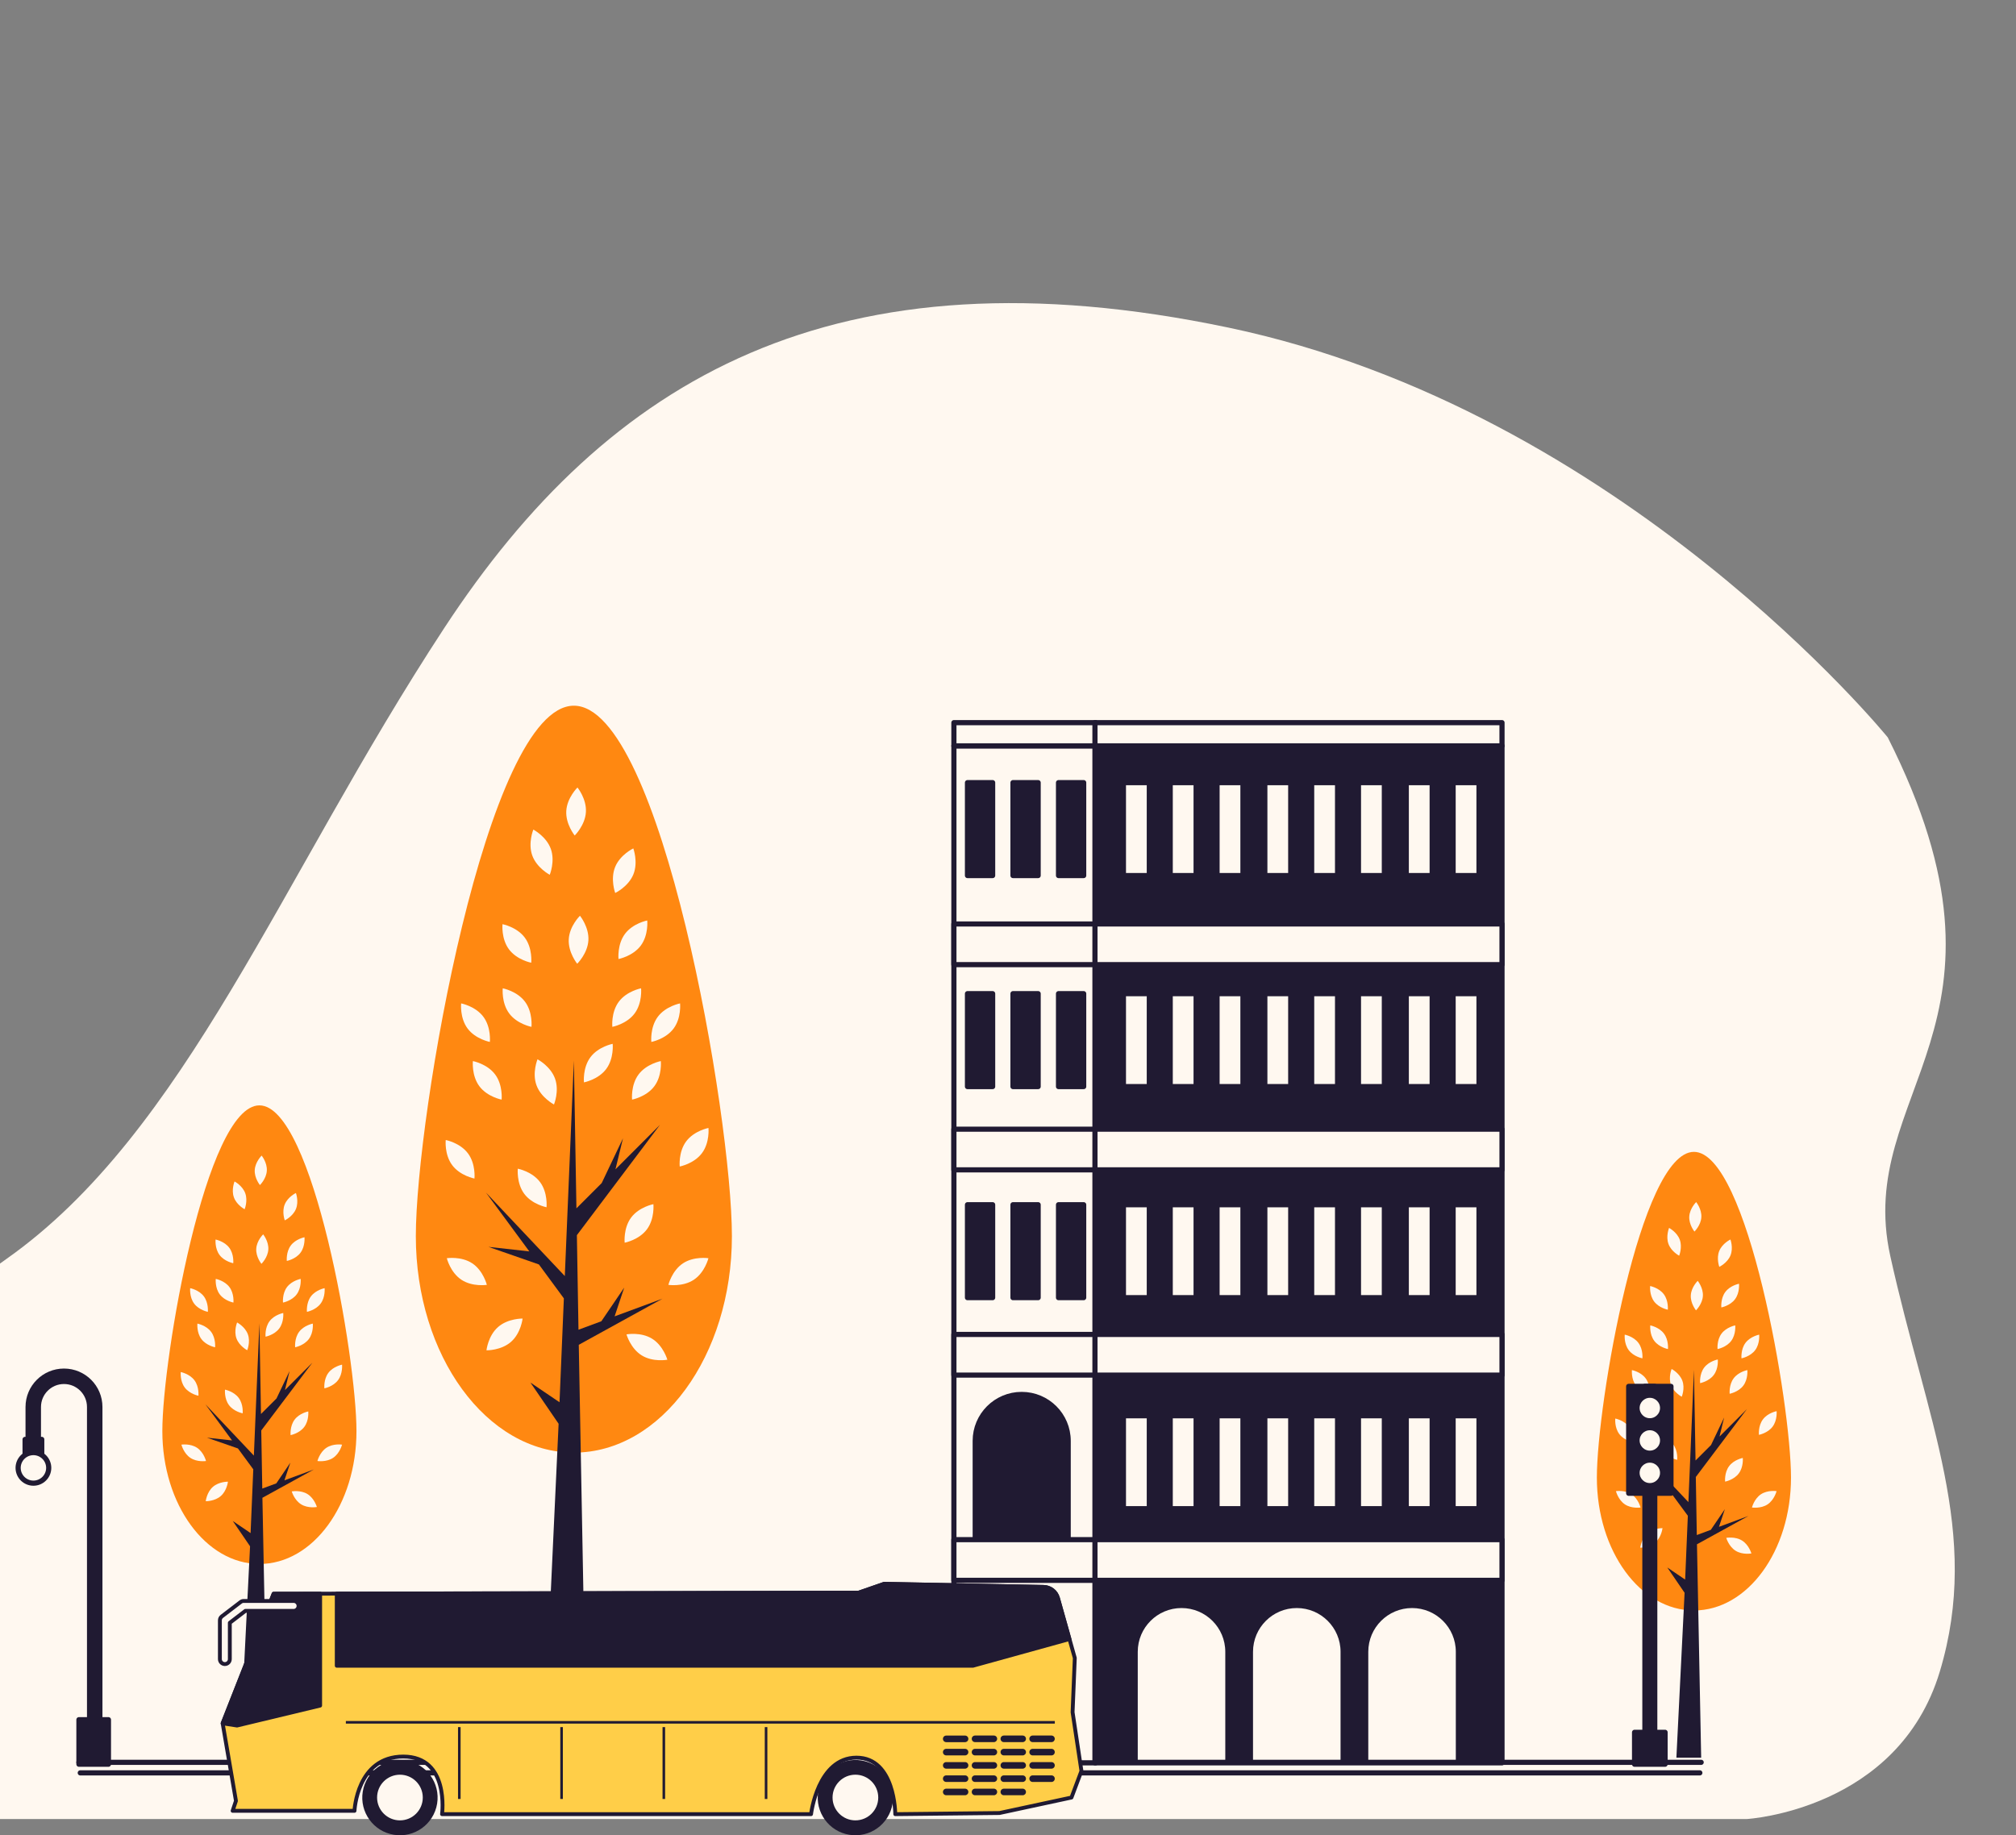 <svg width="391" height="356" viewBox="0 0 391 356" fill="none" xmlns="http://www.w3.org/2000/svg">
<rect x="0" y="0" width="391" height="356" fill="#808080" stroke="none"/>
<g clip-path="url(#clip0_1444_27217)">
<path d="M366.11 143.026C366.11 143.026 314.563 79.558 238.251 63.549C161.938 47.54 117.968 73.267 86.135 121.872C54.296 170.47 36.102 219.645 1.228 244.233C-33.646 268.821 -41.731 307.124 -39.715 323.133C-37.692 339.142 -28.595 351.148 -22.533 352.865H338.819C338.819 352.865 368.133 351.148 376.219 324.273C384.304 297.399 373.693 275.675 366.619 243.656C359.546 211.637 394.413 199.055 366.117 143.026H366.11Z" fill="#FFF8F0"/>
<path d="M156.752 343.913H198.421" stroke="#201A32" stroke-width="0.5" stroke-miterlimit="10"/>
<path d="M15.308 341.87H156.752V343.913H15.566" stroke="#201A32" stroke-linecap="round" stroke-linejoin="round"/>
<path d="M329.94 341.87H198.421V343.913H329.682" stroke="#201A32" stroke-linecap="round" stroke-linejoin="round"/>
<path d="M212.487 144.688H185.007V341.966H212.487V144.688Z" fill="#FFF8F0" stroke="#201A32" stroke-linecap="round" stroke-linejoin="round"/>
<path d="M291.312 144.688H212.365V341.966H291.312V144.688Z" fill="#201A32" stroke="#201A32" stroke-linecap="round" stroke-linejoin="round"/>
<path d="M212.487 179.239H185.007V187.125H212.487V179.239Z" fill="#FFF8F0" stroke="#201A32" stroke-linecap="round" stroke-linejoin="round"/>
<path d="M291.312 179.239H212.365V187.125H291.312V179.239Z" fill="#FFF8F0" stroke="#201A32" stroke-linecap="round" stroke-linejoin="round"/>
<path d="M212.487 140.183H185.007V144.689H212.487V140.183Z" fill="#FFF8F0" stroke="#201A32" stroke-linecap="round" stroke-linejoin="round"/>
<path d="M291.312 140.183H212.365V144.689H291.312V140.183Z" fill="#FFF8F0" stroke="#201A32" stroke-linecap="round" stroke-linejoin="round"/>
<path d="M212.487 219.049H185.007V226.935H212.487V219.049Z" fill="#FFF8F0" stroke="#201A32" stroke-linecap="round" stroke-linejoin="round"/>
<path d="M291.312 219.049H212.365V226.935H291.312V219.049Z" fill="#FFF8F0" stroke="#201A32" stroke-linecap="round" stroke-linejoin="round"/>
<path d="M212.487 258.865H185.007V266.751H212.487V258.865Z" fill="#FFF8F0" stroke="#201A32" stroke-linecap="round" stroke-linejoin="round"/>
<path d="M291.312 258.865H212.365V266.751H291.312V258.865Z" fill="#FFF8F0" stroke="#201A32" stroke-linecap="round" stroke-linejoin="round"/>
<path d="M212.487 298.675H185.007V306.561H212.487V298.675Z" fill="#FFF8F0" stroke="#201A32" stroke-linecap="round" stroke-linejoin="round"/>
<path d="M291.312 298.675H212.365V306.561H291.312V298.675Z" fill="#FFF8F0" stroke="#201A32" stroke-linecap="round" stroke-linejoin="round"/>
<path d="M192.522 151.821H187.641V169.846H192.522V151.821Z" fill="#201A32" stroke="#201A32" stroke-linecap="round" stroke-linejoin="round"/>
<path d="M201.347 151.821H196.466V169.846H201.347V151.821Z" fill="#201A32" stroke="#201A32" stroke-linecap="round" stroke-linejoin="round"/>
<path d="M210.179 151.821H205.298V169.846H210.179V151.821Z" fill="#201A32" stroke="#201A32" stroke-linecap="round" stroke-linejoin="round"/>
<path d="M222.908 151.821H217.885V169.846H222.908V151.821Z" fill="#FFF8F0" stroke="#201A32" stroke-linecap="round" stroke-linejoin="round"/>
<path d="M231.985 151.821H226.961V169.846H231.985V151.821Z" fill="#FFF8F0" stroke="#201A32" stroke-linecap="round" stroke-linejoin="round"/>
<path d="M241.068 151.821H236.044V169.846H241.068V151.821Z" fill="#FFF8F0" stroke="#201A32" stroke-linecap="round" stroke-linejoin="round"/>
<path d="M250.335 151.821H245.311V169.846H250.335V151.821Z" fill="#FFF8F0" stroke="#201A32" stroke-linecap="round" stroke-linejoin="round"/>
<path d="M259.418 151.821H254.394V169.846H259.418V151.821Z" fill="#FFF8F0" stroke="#201A32" stroke-linecap="round" stroke-linejoin="round"/>
<path d="M268.495 151.821H263.471V169.846H268.495V151.821Z" fill="#FFF8F0" stroke="#201A32" stroke-linecap="round" stroke-linejoin="round"/>
<path d="M277.768 151.821H272.744V169.846H277.768V151.821Z" fill="#FFF8F0" stroke="#201A32" stroke-linecap="round" stroke-linejoin="round"/>
<path d="M286.851 151.821H281.828V169.846H286.851V151.821Z" fill="#FFF8F0" stroke="#201A32" stroke-linecap="round" stroke-linejoin="round"/>
<path d="M222.908 192.758H217.885V210.783H222.908V192.758Z" fill="#FFF8F0" stroke="#201A32" stroke-linecap="round" stroke-linejoin="round"/>
<path d="M231.985 192.758H226.961V210.783H231.985V192.758Z" fill="#FFF8F0" stroke="#201A32" stroke-linecap="round" stroke-linejoin="round"/>
<path d="M241.068 192.758H236.044V210.783H241.068V192.758Z" fill="#FFF8F0" stroke="#201A32" stroke-linecap="round" stroke-linejoin="round"/>
<path d="M250.335 192.758H245.311V210.783H250.335V192.758Z" fill="#FFF8F0" stroke="#201A32" stroke-linecap="round" stroke-linejoin="round"/>
<path d="M259.418 192.758H254.394V210.783H259.418V192.758Z" fill="#FFF8F0" stroke="#201A32" stroke-linecap="round" stroke-linejoin="round"/>
<path d="M268.495 192.758H263.471V210.783H268.495V192.758Z" fill="#FFF8F0" stroke="#201A32" stroke-linecap="round" stroke-linejoin="round"/>
<path d="M277.768 192.758H272.744V210.783H277.768V192.758Z" fill="#FFF8F0" stroke="#201A32" stroke-linecap="round" stroke-linejoin="round"/>
<path d="M286.851 192.758H281.828V210.783H286.851V192.758Z" fill="#FFF8F0" stroke="#201A32" stroke-linecap="round" stroke-linejoin="round"/>
<path d="M222.908 233.701H217.885V251.726H222.908V233.701Z" fill="#FFF8F0" stroke="#201A32" stroke-linecap="round" stroke-linejoin="round"/>
<path d="M231.985 233.701H226.961V251.726H231.985V233.701Z" fill="#FFF8F0" stroke="#201A32" stroke-linecap="round" stroke-linejoin="round"/>
<path d="M241.068 233.701H236.044V251.726H241.068V233.701Z" fill="#FFF8F0" stroke="#201A32" stroke-linecap="round" stroke-linejoin="round"/>
<path d="M250.335 233.701H245.311V251.726H250.335V233.701Z" fill="#FFF8F0" stroke="#201A32" stroke-linecap="round" stroke-linejoin="round"/>
<path d="M259.418 233.701H254.394V251.726H259.418V233.701Z" fill="#FFF8F0" stroke="#201A32" stroke-linecap="round" stroke-linejoin="round"/>
<path d="M268.495 233.701H263.471V251.726H268.495V233.701Z" fill="#FFF8F0" stroke="#201A32" stroke-linecap="round" stroke-linejoin="round"/>
<path d="M277.768 233.701H272.744V251.726H277.768V233.701Z" fill="#FFF8F0" stroke="#201A32" stroke-linecap="round" stroke-linejoin="round"/>
<path d="M286.851 233.701H281.828V251.726H286.851V233.701Z" fill="#FFF8F0" stroke="#201A32" stroke-linecap="round" stroke-linejoin="round"/>
<path d="M222.908 274.637H217.885V292.662H222.908V274.637Z" fill="#FFF8F0" stroke="#201A32" stroke-linecap="round" stroke-linejoin="round"/>
<path d="M231.985 274.637H226.961V292.662H231.985V274.637Z" fill="#FFF8F0" stroke="#201A32" stroke-linecap="round" stroke-linejoin="round"/>
<path d="M241.068 274.637H236.044V292.662H241.068V274.637Z" fill="#FFF8F0" stroke="#201A32" stroke-linecap="round" stroke-linejoin="round"/>
<path d="M250.335 274.637H245.311V292.662H250.335V274.637Z" fill="#FFF8F0" stroke="#201A32" stroke-linecap="round" stroke-linejoin="round"/>
<path d="M259.418 274.637H254.394V292.662H259.418V274.637Z" fill="#FFF8F0" stroke="#201A32" stroke-linecap="round" stroke-linejoin="round"/>
<path d="M268.495 274.637H263.471V292.662H268.495V274.637Z" fill="#FFF8F0" stroke="#201A32" stroke-linecap="round" stroke-linejoin="round"/>
<path d="M277.768 274.637H272.744V292.662H277.768V274.637Z" fill="#FFF8F0" stroke="#201A32" stroke-linecap="round" stroke-linejoin="round"/>
<path d="M286.851 274.637H281.828V292.662H286.851V274.637Z" fill="#FFF8F0" stroke="#201A32" stroke-linecap="round" stroke-linejoin="round"/>
<path d="M192.522 192.758H187.641V210.783H192.522V192.758Z" fill="#201A32" stroke="#201A32" stroke-linecap="round" stroke-linejoin="round"/>
<path d="M201.347 192.758H196.466V210.783H201.347V192.758Z" fill="#201A32" stroke="#201A32" stroke-linecap="round" stroke-linejoin="round"/>
<path d="M210.179 192.758H205.298V210.783H210.179V192.758Z" fill="#201A32" stroke="#201A32" stroke-linecap="round" stroke-linejoin="round"/>
<path d="M192.522 233.701H187.641V251.726H192.522V233.701Z" fill="#201A32" stroke="#201A32" stroke-linecap="round" stroke-linejoin="round"/>
<path d="M201.347 233.701H196.466V251.726H201.347V233.701Z" fill="#201A32" stroke="#201A32" stroke-linecap="round" stroke-linejoin="round"/>
<path d="M210.179 233.701H205.298V251.726H210.179V233.701Z" fill="#201A32" stroke="#201A32" stroke-linecap="round" stroke-linejoin="round"/>
<path d="M197.973 311.44C193.011 311.44 188.985 315.465 188.985 320.426V341.864H206.962V320.426C206.962 315.465 202.936 311.44 197.973 311.44Z" fill="#201A32" stroke="#201A32" stroke-linecap="round" stroke-linejoin="round"/>
<path d="M229.154 311.44C224.191 311.44 220.166 315.465 220.166 320.426V341.864H238.142V320.426C238.142 315.465 234.116 311.44 229.154 311.44Z" fill="#FFF8F0" stroke="#201A32" stroke-linecap="round" stroke-linejoin="round"/>
<path d="M251.509 311.44C256.472 311.44 260.498 315.465 260.498 320.426V341.864H242.521V320.426C242.521 315.465 246.547 311.44 251.509 311.44Z" fill="#FFF8F0" stroke="#201A32" stroke-linecap="round" stroke-linejoin="round"/>
<path d="M273.865 311.44C278.827 311.44 282.853 315.465 282.853 320.426V341.864H264.876V320.426C264.876 315.465 268.902 311.44 273.865 311.44Z" fill="#FFF8F0" stroke="#201A32" stroke-linecap="round" stroke-linejoin="round"/>
<path d="M198.156 270.504C193.173 270.504 189.141 274.542 189.141 279.516V298.295H207.172V279.516C207.172 274.535 203.133 270.504 198.156 270.504Z" fill="#201A32" stroke="#201A32" stroke-linecap="round" stroke-linejoin="round"/>
<path d="M141.952 239.795C141.952 262.984 128.226 281.789 111.301 281.789C94.377 281.789 80.65 262.991 80.65 239.795C80.65 216.598 94.377 136.897 111.301 136.897C128.226 136.897 141.952 216.605 141.952 239.795Z" fill="#FF8811"/>
<path d="M128.49 251.929L119.203 255.356L121.07 249.771L116.63 256.307L112.197 257.949L111.885 239.605L128.008 218.194L119.366 226.833L120.826 220.82L116.698 229.5L111.797 234.4L111.301 205.747L109.543 247.538L94.261 231.353L102.659 242.754L94.743 241.878L104.519 245.285L109.36 251.868L108.518 272.017L102.876 268.197L108.341 276.191L105.748 331.963H113.575L112.252 260.874L128.49 251.929Z" fill="#201A32"/>
<path d="M128.164 205.835C128.164 205.835 128.45 208.651 126.909 210.714C125.367 212.784 122.591 213.314 122.591 213.314C122.591 213.314 122.306 210.497 123.847 208.434C125.388 206.364 128.164 205.835 128.164 205.835Z" fill="#FFF8F0"/>
<path d="M137.404 218.811C137.404 218.811 137.689 221.627 136.148 223.69C134.607 225.76 131.83 226.289 131.83 226.289C131.83 226.289 131.545 223.473 133.086 221.41C134.627 219.34 137.404 218.811 137.404 218.811Z" fill="#FFF8F0"/>
<path d="M137.397 244.077C137.397 244.077 136.718 246.825 134.573 248.25C132.428 249.676 129.631 249.248 129.631 249.248C129.631 249.248 130.31 246.5 132.455 245.074C134.6 243.649 137.397 244.077 137.397 244.077Z" fill="#FFF8F0"/>
<path d="M86.658 244.077C86.658 244.077 87.337 246.825 89.482 248.25C91.627 249.676 94.424 249.248 94.424 249.248C94.424 249.248 93.745 246.5 91.6 245.074C89.455 243.649 86.658 244.077 86.658 244.077Z" fill="#FFF8F0"/>
<path d="M126.725 233.592C126.725 233.592 127.01 236.408 125.469 238.471C123.928 240.541 121.152 241.071 121.152 241.071C121.152 241.071 120.867 238.254 122.408 236.191C123.949 234.121 126.725 233.592 126.725 233.592Z" fill="#FFF8F0"/>
<path d="M124.336 191.719C124.336 191.719 124.621 194.535 123.08 196.598C121.539 198.668 118.762 199.197 118.762 199.197C118.762 199.197 118.477 196.381 120.018 194.318C121.559 192.248 124.336 191.719 124.336 191.719Z" fill="#FFF8F0"/>
<path d="M118.83 202.489C118.83 202.489 119.115 205.306 117.574 207.369C116.033 209.439 113.256 209.968 113.256 209.968C113.256 209.968 112.971 207.152 114.512 205.089C116.053 203.019 118.83 202.489 118.83 202.489Z" fill="#FFF8F0"/>
<path d="M131.898 194.645C131.898 194.645 132.183 197.461 130.642 199.524C129.101 201.594 126.325 202.123 126.325 202.123C126.325 202.123 126.04 199.307 127.581 197.244C129.122 195.174 131.898 194.645 131.898 194.645Z" fill="#FFF8F0"/>
<path d="M89.435 194.645C89.435 194.645 89.15 197.461 90.691 199.524C92.232 201.587 95.008 202.123 95.008 202.123C95.008 202.123 95.293 199.307 93.752 197.244C92.211 195.174 89.435 194.645 89.435 194.645Z" fill="#FFF8F0"/>
<path d="M125.53 178.561C125.53 178.561 125.816 181.377 124.274 183.44C122.733 185.503 119.957 186.039 119.957 186.039C119.957 186.039 119.672 183.223 121.213 181.16C122.754 179.09 125.53 178.561 125.53 178.561Z" fill="#FFF8F0"/>
<path d="M122.829 164.58C122.829 164.58 123.813 167.234 122.842 169.622C121.871 172.011 119.319 173.226 119.319 173.226C119.319 173.226 118.334 170.573 119.305 168.184C120.276 165.795 122.829 164.58 122.829 164.58Z" fill="#FFF8F0"/>
<path d="M103.44 160.929C103.44 160.929 105.945 162.239 106.827 164.661C107.703 167.084 106.624 169.697 106.624 169.697C106.624 169.697 104.119 168.387 103.236 165.964C102.36 163.542 103.44 160.929 103.44 160.929Z" fill="#FFF8F0"/>
<path d="M112.483 177.644C112.483 177.644 114.268 179.836 114.119 182.408C113.969 184.98 111.946 186.955 111.946 186.955C111.946 186.955 110.161 184.763 110.31 182.191C110.459 179.618 112.483 177.644 112.483 177.644Z" fill="#FFF8F0"/>
<path d="M112 152.765C112 152.765 113.786 154.957 113.636 157.529C113.487 160.101 111.464 162.076 111.464 162.076C111.464 162.076 109.679 159.884 109.828 157.312C109.977 154.74 112 152.765 112 152.765Z" fill="#FFF8F0"/>
<path d="M91.716 205.835C91.716 205.835 91.43 208.651 92.972 210.714C94.513 212.784 97.289 213.314 97.289 213.314C97.289 213.314 97.574 210.497 96.033 208.434C94.492 206.364 91.716 205.835 91.716 205.835Z" fill="#FFF8F0"/>
<path d="M86.448 221.146C86.448 221.146 86.162 223.962 87.704 226.025C89.245 228.095 92.021 228.624 92.021 228.624C92.021 228.624 92.306 225.808 90.765 223.745C89.224 221.675 86.448 221.146 86.448 221.146Z" fill="#FFF8F0"/>
<path d="M100.426 226.711C100.426 226.711 100.14 229.527 101.682 231.59C103.223 233.66 105.999 234.19 105.999 234.19C105.999 234.19 106.284 231.373 104.743 229.31C103.202 227.24 100.426 226.711 100.426 226.711Z" fill="#FFF8F0"/>
<path d="M104.248 205.489C104.248 205.489 103.168 208.109 104.051 210.525C104.933 212.948 107.445 214.257 107.445 214.257C107.445 214.257 108.525 211.645 107.642 209.222C106.76 206.799 104.248 205.489 104.248 205.489Z" fill="#FFF8F0"/>
<path d="M94.35 261.946C94.35 261.946 97.18 262 99.115 260.296C101.05 258.593 101.356 255.783 101.356 255.783C101.356 255.783 98.525 255.729 96.59 257.433C94.655 259.136 94.35 261.946 94.35 261.946Z" fill="#FFF8F0"/>
<path d="M121.505 258.851C121.505 258.851 122.272 261.572 124.465 262.93C126.657 264.287 129.434 263.771 129.434 263.771C129.434 263.771 128.667 261.05 126.474 259.693C124.281 258.335 121.505 258.851 121.505 258.851Z" fill="#FFF8F0"/>
<path d="M97.506 191.719C97.506 191.719 97.221 194.535 98.762 196.598C100.303 198.668 103.08 199.197 103.08 199.197C103.08 199.197 103.365 196.381 101.824 194.318C100.283 192.248 97.506 191.719 97.506 191.719Z" fill="#FFF8F0"/>
<path d="M97.459 179.279C97.459 179.279 97.174 182.096 98.715 184.159C100.256 186.229 103.033 186.758 103.033 186.758C103.033 186.758 103.318 183.942 101.777 181.879C100.236 179.809 97.459 179.279 97.459 179.279Z" fill="#FFF8F0"/>
<path d="M69.136 277.609C69.136 291.847 60.711 303.391 50.311 303.391C39.91 303.391 31.486 291.847 31.486 277.609C31.486 263.371 39.91 214.427 50.311 214.427C60.711 214.427 69.136 263.371 69.136 277.609Z" fill="#FF8811"/>
<path d="M60.867 285.061L55.165 287.165L56.312 283.738L53.59 287.755L50.867 288.76L50.671 277.494L60.575 264.349L55.267 269.649L56.163 265.964L53.624 271.291L50.616 274.298L50.311 256.7L49.238 282.367L39.849 272.425L45.009 279.428L40.148 278.892L46.149 280.982L49.123 285.027L48.6 297.399L45.145 295.051L48.498 299.957L46.903 331.963H51.709L50.895 290.551L60.867 285.061Z" fill="#201A32"/>
<path d="M60.67 256.761C60.67 256.761 60.847 258.491 59.897 259.76C58.946 261.029 57.242 261.355 57.242 261.355C57.242 261.355 57.066 259.625 58.016 258.356C58.96 257.086 60.67 256.761 60.67 256.761Z" fill="#FFF8F0"/>
<path d="M66.339 264.728C66.339 264.728 66.516 266.458 65.565 267.727C64.621 268.996 62.911 269.322 62.911 269.322C62.911 269.322 62.734 267.591 63.685 266.322C64.628 265.053 66.339 264.728 66.339 264.728Z" fill="#FFF8F0"/>
<path d="M66.339 280.242C66.339 280.242 65.918 281.925 64.601 282.807C63.284 283.682 61.566 283.418 61.566 283.418C61.566 283.418 61.987 281.735 63.304 280.852C64.621 279.97 66.339 280.242 66.339 280.242Z" fill="#FFF8F0"/>
<path d="M35.185 280.242C35.185 280.242 35.606 281.925 36.923 282.807C38.24 283.682 39.958 283.418 39.958 283.418C39.958 283.418 39.537 281.735 38.22 280.852C36.903 279.977 35.185 280.242 35.185 280.242Z" fill="#FFF8F0"/>
<path d="M59.788 273.802C59.788 273.802 59.965 275.532 59.014 276.801C58.07 278.07 56.36 278.396 56.36 278.396C56.36 278.396 56.183 276.666 57.133 275.397C58.077 274.127 59.788 273.802 59.788 273.802Z" fill="#FFF8F0"/>
<path d="M58.315 248.088C58.315 248.088 58.491 249.818 57.541 251.088C56.597 252.357 54.886 252.682 54.886 252.682C54.886 252.682 54.71 250.952 55.66 249.683C56.611 248.414 58.315 248.088 58.315 248.088Z" fill="#FFF8F0"/>
<path d="M54.934 254.704C54.934 254.704 55.111 256.435 54.16 257.704C53.216 258.973 51.506 259.299 51.506 259.299C51.506 259.299 51.329 257.568 52.279 256.299C53.223 255.03 54.934 254.704 54.934 254.704Z" fill="#FFF8F0"/>
<path d="M62.958 249.886C62.958 249.886 63.135 251.616 62.184 252.885C61.241 254.154 59.53 254.48 59.53 254.48C59.53 254.48 59.353 252.75 60.304 251.481C61.254 250.211 62.958 249.886 62.958 249.886Z" fill="#FFF8F0"/>
<path d="M36.883 249.886C36.883 249.886 36.706 251.616 37.657 252.885C38.6 254.154 40.311 254.48 40.311 254.48C40.311 254.48 40.487 252.75 39.537 251.481C38.587 250.211 36.883 249.886 36.883 249.886Z" fill="#FFF8F0"/>
<path d="M59.055 240.012C59.055 240.012 59.231 241.742 58.281 243.011C57.337 244.28 55.626 244.606 55.626 244.606C55.626 244.606 55.45 242.876 56.4 241.607C57.351 240.337 59.055 240.012 59.055 240.012Z" fill="#FFF8F0"/>
<path d="M57.392 231.427C57.392 231.427 57.996 233.056 57.398 234.521C56.801 235.987 55.233 236.734 55.233 236.734C55.233 236.734 54.629 235.105 55.226 233.639C55.823 232.173 57.392 231.427 57.392 231.427Z" fill="#FFF8F0"/>
<path d="M45.491 229.188C45.491 229.188 47.032 229.995 47.568 231.481C48.105 232.968 47.446 234.576 47.446 234.576C47.446 234.576 45.905 233.768 45.369 232.282C44.825 230.796 45.491 229.188 45.491 229.188Z" fill="#FFF8F0"/>
<path d="M51.037 239.448C51.037 239.448 52.137 240.799 52.042 242.373C51.953 243.955 50.704 245.169 50.704 245.169C50.704 245.169 49.605 243.819 49.7 242.244C49.788 240.663 51.037 239.448 51.037 239.448Z" fill="#FFF8F0"/>
<path d="M50.745 224.172C50.745 224.172 51.845 225.522 51.75 227.097C51.662 228.678 50.413 229.886 50.413 229.886C50.413 229.886 49.313 228.536 49.408 226.961C49.503 225.387 50.745 224.165 50.745 224.165V224.172Z" fill="#FFF8F0"/>
<path d="M38.288 256.761C38.288 256.761 38.111 258.491 39.062 259.76C40.005 261.029 41.716 261.355 41.716 261.355C41.716 261.355 41.893 259.625 40.942 258.356C39.999 257.086 38.288 256.761 38.288 256.761Z" fill="#FFF8F0"/>
<path d="M35.056 266.16C35.056 266.16 34.88 267.891 35.83 269.16C36.781 270.429 38.485 270.755 38.485 270.755C38.485 270.755 38.661 269.024 37.711 267.755C36.76 266.486 35.056 266.16 35.056 266.16Z" fill="#FFF8F0"/>
<path d="M43.638 269.573C43.638 269.573 43.461 271.304 44.411 272.573C45.355 273.842 47.066 274.168 47.066 274.168C47.066 274.168 47.242 272.437 46.292 271.168C45.341 269.899 43.638 269.573 43.638 269.573Z" fill="#FFF8F0"/>
<path d="M45.986 256.544C45.986 256.544 45.321 258.152 45.864 259.639C46.407 261.125 47.948 261.926 47.948 261.926C47.948 261.926 48.614 260.317 48.071 258.831C47.527 257.345 45.986 256.544 45.986 256.544Z" fill="#FFF8F0"/>
<path d="M39.904 291.216C39.904 291.216 41.642 291.25 42.83 290.205C44.018 289.159 44.208 287.429 44.208 287.429C44.208 287.429 42.47 287.395 41.282 288.44C40.094 289.485 39.904 291.216 39.904 291.216Z" fill="#FFF8F0"/>
<path d="M56.584 289.316C56.584 289.316 57.059 290.985 58.403 291.82C59.747 292.655 61.458 292.336 61.458 292.336C61.458 292.336 60.983 290.666 59.638 289.831C58.294 288.997 56.584 289.316 56.584 289.316Z" fill="#FFF8F0"/>
<path d="M41.845 248.088C41.845 248.088 41.669 249.818 42.619 251.088C43.57 252.357 45.273 252.682 45.273 252.682C45.273 252.682 45.45 250.952 44.5 249.683C43.556 248.414 41.845 248.088 41.845 248.088Z" fill="#FFF8F0"/>
<path d="M41.811 240.453C41.811 240.453 41.635 242.184 42.585 243.453C43.536 244.722 45.24 245.048 45.24 245.048C45.24 245.048 45.416 243.317 44.466 242.048C43.522 240.779 41.811 240.453 41.811 240.453Z" fill="#FFF8F0"/>
<path d="M347.36 286.629C347.36 300.867 338.935 312.411 328.534 312.411C318.134 312.411 309.709 300.867 309.709 286.629C309.709 272.391 318.134 223.446 328.534 223.446C338.935 223.446 347.36 272.391 347.36 286.629Z" fill="#FF8811"/>
<path d="M339.098 294.081L333.395 296.184L334.536 292.757L331.813 296.768L329.091 297.779L328.901 286.514L338.799 273.361L333.497 278.668L334.393 274.983L331.854 280.311L328.847 283.317L328.541 265.72L327.462 291.386L318.08 281.444L323.232 288.448L318.372 287.912L324.38 290.002L327.353 294.04L326.831 306.418L323.368 304.07L326.722 308.977L325.133 340.975H329.94L329.125 299.571L339.098 294.081Z" fill="#201A32"/>
<path d="M338.894 265.78C338.894 265.78 339.07 267.511 338.12 268.78C337.176 270.049 335.466 270.375 335.466 270.375C335.466 270.375 335.289 268.644 336.24 267.375C337.183 266.106 338.894 265.78 338.894 265.78Z" fill="#FFF8F0"/>
<path d="M344.569 273.747C344.569 273.747 344.746 275.478 343.796 276.747C342.852 278.016 341.141 278.342 341.141 278.342C341.141 278.342 340.965 276.611 341.915 275.342C342.859 274.073 344.569 273.747 344.569 273.747Z" fill="#FFF8F0"/>
<path d="M344.563 289.261C344.563 289.261 344.142 290.944 342.825 291.827C341.508 292.702 339.79 292.437 339.79 292.437C339.79 292.437 340.211 290.754 341.528 289.872C342.845 288.997 344.563 289.261 344.563 289.261Z" fill="#FFF8F0"/>
<path d="M313.409 289.261C313.409 289.261 313.83 290.944 315.147 291.827C316.464 292.702 318.181 292.437 318.181 292.437C318.181 292.437 317.761 290.754 316.443 289.872C315.126 288.997 313.409 289.261 313.409 289.261Z" fill="#FFF8F0"/>
<path d="M338.011 282.821C338.011 282.821 338.188 284.552 337.237 285.821C336.294 287.09 334.583 287.416 334.583 287.416C334.583 287.416 334.406 285.685 335.357 284.416C336.301 283.147 338.011 282.821 338.011 282.821Z" fill="#FFF8F0"/>
<path d="M336.545 257.107C336.545 257.107 336.722 258.838 335.771 260.107C334.827 261.376 333.117 261.702 333.117 261.702C333.117 261.702 332.94 259.971 333.891 258.702C334.841 257.433 336.545 257.107 336.545 257.107Z" fill="#FFF8F0"/>
<path d="M333.164 263.717C333.164 263.717 333.341 265.447 332.39 266.716C331.447 267.986 329.736 268.311 329.736 268.311C329.736 268.311 329.56 266.581 330.51 265.312C331.454 264.043 333.164 263.717 333.164 263.717Z" fill="#FFF8F0"/>
<path d="M341.189 258.905C341.189 258.905 341.365 260.636 340.415 261.905C339.471 263.174 337.76 263.5 337.76 263.5C337.76 263.5 337.584 261.769 338.534 260.5C339.485 259.231 341.189 258.905 341.189 258.905Z" fill="#FFF8F0"/>
<path d="M315.113 258.905C315.113 258.905 314.937 260.636 315.887 261.905C316.831 263.174 318.541 263.5 318.541 263.5C318.541 263.5 318.718 261.769 317.767 260.5C316.824 259.231 315.113 258.905 315.113 258.905Z" fill="#FFF8F0"/>
<path d="M337.278 249.031C337.278 249.031 337.455 250.762 336.504 252.031C335.561 253.3 333.85 253.626 333.85 253.626C333.85 253.626 333.673 251.895 334.624 250.626C335.567 249.357 337.278 249.031 337.278 249.031Z" fill="#FFF8F0"/>
<path d="M335.615 240.446C335.615 240.446 336.219 242.075 335.622 243.541C335.024 245.007 333.456 245.753 333.456 245.753C333.456 245.753 332.852 244.125 333.449 242.659C334.047 241.193 335.615 240.446 335.615 240.446Z" fill="#FFF8F0"/>
<path d="M323.714 238.2C323.714 238.2 325.255 239.008 325.792 240.494C326.328 241.98 325.67 243.589 325.67 243.589C325.67 243.589 324.128 242.781 323.592 241.295C323.056 239.809 323.714 238.2 323.714 238.2Z" fill="#FFF8F0"/>
<path d="M329.268 248.468C329.268 248.468 330.367 249.818 330.272 251.393C330.184 252.974 328.935 254.189 328.935 254.189C328.935 254.189 327.835 252.838 327.93 251.264C328.018 249.683 329.268 248.468 329.268 248.468Z" fill="#FFF8F0"/>
<path d="M328.969 233.191C328.969 233.191 330.069 234.542 329.974 236.116C329.885 237.698 328.636 238.906 328.636 238.906C328.636 238.906 327.537 237.555 327.632 235.981C327.727 234.406 328.969 233.185 328.969 233.185V233.191Z" fill="#FFF8F0"/>
<path d="M316.511 265.78C316.511 265.78 316.335 267.511 317.285 268.78C318.229 270.049 319.94 270.375 319.94 270.375C319.94 270.375 320.116 268.644 319.166 267.375C318.222 266.106 316.511 265.78 316.511 265.78Z" fill="#FFF8F0"/>
<path d="M313.28 275.18C313.28 275.18 313.104 276.91 314.054 278.179C315.004 279.448 316.708 279.774 316.708 279.774C316.708 279.774 316.885 278.044 315.934 276.775C314.991 275.505 313.28 275.18 313.28 275.18Z" fill="#FFF8F0"/>
<path d="M321.861 278.593C321.861 278.593 321.685 280.323 322.635 281.592C323.579 282.861 325.289 283.187 325.289 283.187C325.289 283.187 325.466 281.457 324.515 280.188C323.565 278.919 321.861 278.593 321.861 278.593Z" fill="#FFF8F0"/>
<path d="M324.21 265.563C324.21 265.563 323.545 267.172 324.088 268.658C324.631 270.144 326.172 270.945 326.172 270.945C326.172 270.945 326.837 269.337 326.294 267.851C325.751 266.364 324.21 265.563 324.21 265.563Z" fill="#FFF8F0"/>
<path d="M318.134 300.228C318.134 300.228 319.872 300.262 321.06 299.217C322.248 298.172 322.438 296.442 322.438 296.442C322.438 296.442 320.7 296.408 319.512 297.453C318.324 298.498 318.134 300.228 318.134 300.228Z" fill="#FFF8F0"/>
<path d="M334.807 298.328C334.807 298.328 335.282 299.998 336.627 300.833C337.971 301.667 339.681 301.348 339.681 301.348C339.681 301.348 339.206 299.679 337.862 298.844C336.518 298.009 334.807 298.328 334.807 298.328Z" fill="#FFF8F0"/>
<path d="M320.069 257.107C320.069 257.107 319.892 258.838 320.843 260.107C321.793 261.376 323.497 261.702 323.497 261.702C323.497 261.702 323.674 259.971 322.723 258.702C321.773 257.433 320.069 257.107 320.069 257.107Z" fill="#FFF8F0"/>
<path d="M320.042 249.473C320.042 249.473 319.865 251.203 320.815 252.472C321.766 253.741 323.47 254.067 323.47 254.067C323.47 254.067 323.646 252.337 322.696 251.067C321.746 249.798 320.042 249.473 320.042 249.473Z" fill="#FFF8F0"/>
<path d="M21.031 333.598H15.308V342.237H21.031V333.598Z" fill="#201A32" stroke="#201A32" stroke-linecap="round" stroke-linejoin="round"/>
<path d="M18.37 333.903V272.94C18.37 269.649 15.702 266.981 12.409 266.981C9.117 266.981 6.449 269.649 6.449 272.94V279.36" stroke="#201A32" stroke-width="3" stroke-linecap="round" stroke-linejoin="round"/>
<path d="M8.098 279.225H4.867V282.862H8.098V279.225Z" fill="#201A32" stroke="#201A32" stroke-linecap="round" stroke-linejoin="round"/>
<path d="M9.449 284.749C9.449 283.113 8.119 281.783 6.483 281.783C4.846 281.783 3.516 283.113 3.516 284.749C3.516 286.384 4.846 287.715 6.483 287.715C8.119 287.715 9.449 286.384 9.449 284.749Z" fill="#FFF8F0" stroke="#201A32" stroke-linecap="round" stroke-linejoin="round"/>
<path d="M320.938 268.936H319.024V339.685H320.938V268.936Z" fill="#201A32" stroke="#201A32" stroke-linecap="round" stroke-linejoin="round"/>
<path d="M324.081 268.936H315.88V289.675H324.081V268.936Z" fill="#201A32" stroke="#201A32" stroke-linecap="round" stroke-linejoin="round"/>
<path d="M322.941 336.047H317.021V342.236H322.941V336.047Z" fill="#201A32" stroke="#201A32" stroke-linecap="round" stroke-linejoin="round"/>
<path d="M322.459 273.136C322.459 271.765 321.345 270.659 319.981 270.659C318.616 270.659 317.503 271.772 317.503 273.136C317.503 274.5 318.616 275.613 319.981 275.613C321.345 275.613 322.459 274.5 322.459 273.136Z" fill="#FFF8F0" stroke="#201A32" stroke-linecap="round" stroke-linejoin="round"/>
<path d="M322.459 279.427C322.459 278.056 321.345 276.95 319.981 276.95C318.616 276.95 317.503 278.063 317.503 279.427C317.503 280.791 318.616 281.904 319.981 281.904C321.345 281.904 322.459 280.791 322.459 279.427Z" fill="#FFF8F0" stroke="#201A32" stroke-linecap="round" stroke-linejoin="round"/>
<path d="M322.459 285.718C322.459 284.347 321.345 283.241 319.981 283.241C318.616 283.241 317.503 284.354 317.503 285.718C317.503 287.082 318.616 288.195 319.981 288.195C321.345 288.195 322.459 287.082 322.459 285.718Z" fill="#FFF8F0" stroke="#201A32" stroke-linecap="round" stroke-linejoin="round"/>
<path d="M53.067 309.167L43.183 334.304L45.762 349.343L45.117 351.277H68.756C68.756 351.277 69.184 340.751 78.213 340.751C87.242 340.751 85.735 351.922 85.735 351.922H157.302C157.302 351.922 158.592 340.961 166.113 340.961C173.635 340.961 173.635 351.922 173.635 351.922L193.839 351.704L207.81 348.698L209.745 343.54L208.027 332.152L208.455 321.627L205.183 309.988C204.83 308.739 203.703 307.864 202.399 307.836L171.49 307.232L166.548 308.949L53.074 309.167H53.067Z" fill="#FFCE48" stroke="#201A32" stroke-width="0.75" stroke-linejoin="round"/>
<path d="M188.679 323.133H65.314V309.146L166.541 308.956L171.483 307.239L202.393 307.843C203.696 307.87 204.823 308.739 205.176 309.995L207.416 317.955L188.679 323.14V323.133Z" fill="#201A32" stroke="#201A32" stroke-width="0.75" stroke-linejoin="round"/>
<path d="M62.089 309.146V330.863L45.973 334.732L43.176 334.304L53.067 309.167L62.089 309.146Z" fill="#201A32" stroke="#201A32" stroke-width="0.75" stroke-linejoin="round"/>
<path d="M43.61 322.807C44.14 322.807 44.574 322.38 44.574 321.844V314.799L47.589 312.492H56.937C57.466 312.492 57.901 312.064 57.901 311.528C57.901 310.992 57.473 310.564 56.937 310.564H47.263C47.052 310.564 46.849 310.632 46.679 310.761L43.026 313.557C42.789 313.741 42.646 314.019 42.646 314.324V321.844C42.646 322.373 43.074 322.807 43.61 322.807Z" fill="#FFF8F0" stroke="#201A32" stroke-width="0.75" stroke-linecap="round" stroke-linejoin="round"/>
<path d="M200.281 336.672H203.934C204.287 336.672 204.572 336.957 204.572 337.31C204.572 337.663 204.287 337.948 203.934 337.948H200.281C199.928 337.948 199.643 337.663 199.643 337.31C199.643 336.957 199.928 336.672 200.281 336.672Z" fill="#201A32"/>
<path d="M194.694 336.672H198.346C198.699 336.672 198.985 336.957 198.985 337.31C198.985 337.663 198.699 337.948 198.346 337.948H194.694C194.341 337.948 194.056 337.663 194.056 337.31C194.056 336.957 194.341 336.672 194.694 336.672Z" fill="#201A32"/>
<path d="M189.107 336.672H192.759C193.112 336.672 193.397 336.957 193.397 337.31C193.397 337.663 193.112 337.948 192.759 337.948H189.107C188.754 337.948 188.469 337.663 188.469 337.31C188.469 336.957 188.754 336.672 189.107 336.672Z" fill="#201A32"/>
<path d="M187.172 337.955H183.52C183.167 337.955 182.882 337.67 182.882 337.317C182.882 336.964 183.167 336.679 183.52 336.679H187.172C187.525 336.679 187.81 336.964 187.81 337.317C187.81 337.67 187.525 337.955 187.172 337.955Z" fill="#201A32"/>
<path d="M200.281 339.251H203.934C204.287 339.251 204.572 339.536 204.572 339.889C204.572 340.242 204.287 340.527 203.934 340.527H200.281C199.928 340.527 199.643 340.242 199.643 339.889C199.643 339.536 199.928 339.251 200.281 339.251Z" fill="#201A32"/>
<path d="M194.694 339.251H198.346C198.699 339.251 198.985 339.536 198.985 339.889C198.985 340.242 198.699 340.527 198.346 340.527H194.694C194.341 340.527 194.056 340.242 194.056 339.889C194.056 339.536 194.341 339.251 194.694 339.251Z" fill="#201A32"/>
<path d="M189.107 339.251H192.759C193.112 339.251 193.397 339.536 193.397 339.889C193.397 340.242 193.112 340.527 192.759 340.527H189.107C188.754 340.527 188.469 340.242 188.469 339.889C188.469 339.536 188.754 339.251 189.107 339.251Z" fill="#201A32"/>
<path d="M183.52 339.251H187.172C187.525 339.251 187.81 339.536 187.81 339.889C187.81 340.242 187.525 340.527 187.172 340.527H183.52C183.167 340.527 182.882 340.242 182.882 339.889C182.882 339.536 183.167 339.251 183.52 339.251Z" fill="#201A32"/>
<path d="M200.281 341.823H203.934C204.287 341.823 204.572 342.108 204.572 342.461C204.572 342.814 204.287 343.099 203.934 343.099H200.281C199.928 343.099 199.643 342.814 199.643 342.461C199.643 342.108 199.928 341.823 200.281 341.823Z" fill="#201A32"/>
<path d="M194.694 341.823H198.346C198.699 341.823 198.985 342.108 198.985 342.461C198.985 342.814 198.699 343.099 198.346 343.099H194.694C194.341 343.099 194.056 342.814 194.056 342.461C194.056 342.108 194.341 341.823 194.694 341.823Z" fill="#201A32"/>
<path d="M189.107 341.823H192.759C193.112 341.823 193.397 342.108 193.397 342.461C193.397 342.814 193.112 343.099 192.759 343.099H189.107C188.754 343.099 188.469 342.814 188.469 342.461C188.469 342.108 188.754 341.823 189.107 341.823Z" fill="#201A32"/>
<path d="M183.52 341.823H187.172C187.525 341.823 187.81 342.108 187.81 342.461C187.81 342.814 187.525 343.099 187.172 343.099H183.52C183.167 343.099 182.882 342.814 182.882 342.461C182.882 342.108 183.167 341.823 183.52 341.823Z" fill="#201A32"/>
<path d="M200.281 344.401H203.934C204.287 344.401 204.572 344.686 204.572 345.039C204.572 345.392 204.287 345.677 203.934 345.677H200.281C199.928 345.677 199.643 345.392 199.643 345.039C199.643 344.686 199.928 344.401 200.281 344.401Z" fill="#201A32"/>
<path d="M194.694 344.401H198.346C198.699 344.401 198.985 344.686 198.985 345.039C198.985 345.392 198.699 345.677 198.346 345.677H194.694C194.341 345.677 194.056 345.392 194.056 345.039C194.056 344.686 194.341 344.401 194.694 344.401Z" fill="#201A32"/>
<path d="M189.107 344.401H192.759C193.112 344.401 193.397 344.686 193.397 345.039C193.397 345.392 193.112 345.677 192.759 345.677H189.107C188.754 345.677 188.469 345.392 188.469 345.039C188.469 344.686 188.754 344.401 189.107 344.401Z" fill="#201A32"/>
<path d="M183.52 344.401H187.172C187.525 344.401 187.81 344.686 187.81 345.039C187.81 345.392 187.525 345.677 187.172 345.677H183.52C183.167 345.677 182.882 345.392 182.882 345.039C182.882 344.686 183.167 344.401 183.52 344.401Z" fill="#201A32"/>
<path d="M194.694 346.98H198.346C198.699 346.98 198.985 347.265 198.985 347.618C198.985 347.971 198.699 348.256 198.346 348.256H194.694C194.341 348.256 194.056 347.971 194.056 347.618C194.056 347.265 194.341 346.98 194.694 346.98Z" fill="#201A32"/>
<path d="M189.107 346.98H192.759C193.112 346.98 193.397 347.265 193.397 347.618C193.397 347.971 193.112 348.256 192.759 348.256H189.107C188.754 348.256 188.469 347.971 188.469 347.618C188.469 347.265 188.754 346.98 189.107 346.98Z" fill="#201A32"/>
<path d="M183.52 346.98H187.172C187.525 346.98 187.81 347.265 187.81 347.618C187.81 347.971 187.525 348.256 187.172 348.256H183.52C183.167 348.256 182.882 347.971 182.882 347.618C182.882 347.265 183.167 346.98 183.52 346.98Z" fill="#201A32"/>
<path d="M173.111 349.884C173.757 345.903 171.053 342.152 167.071 341.506C163.089 340.86 159.337 343.563 158.69 347.544C158.044 351.525 160.748 355.276 164.73 355.922C168.713 356.568 172.465 353.865 173.111 349.884Z" fill="#201A32"/>
<path d="M161.097 348.697C161.097 346.044 163.249 343.893 165.903 343.893C168.558 343.893 170.71 346.044 170.71 348.697C170.71 351.351 168.558 353.502 165.903 353.502C163.249 353.502 161.097 351.351 161.097 348.697Z" fill="#FFF8F0" stroke="#201A32" stroke-width="0.75" stroke-linecap="round" stroke-linejoin="round"/>
<path d="M84.778 349.884C85.424 345.903 82.72 342.152 78.738 341.506C74.756 340.86 71.004 343.563 70.357 347.544C69.711 351.525 72.415 355.276 76.397 355.922C80.379 356.568 84.131 353.865 84.778 349.884Z" fill="#201A32"/>
<path d="M72.761 348.698C72.761 346.045 74.913 343.894 77.568 343.894C80.222 343.894 82.374 346.045 82.374 348.698C82.374 351.352 80.222 353.503 77.568 353.503C74.913 353.503 72.761 351.352 72.761 348.698Z" fill="#FFF8F0" stroke="#201A32" stroke-width="0.75" stroke-linecap="round" stroke-linejoin="round"/>
<path d="M67.079 334.107H204.579" stroke="#201A32" stroke-width="0.5" stroke-miterlimit="10"/>
<path d="M89.081 335.037V348.977" stroke="#201A32" stroke-width="0.5" stroke-miterlimit="10"/>
<path d="M108.918 335.037V348.977" stroke="#201A32" stroke-width="0.5" stroke-miterlimit="10"/>
<path d="M128.748 335.037V348.977" stroke="#201A32" stroke-width="0.5" stroke-miterlimit="10"/>
<path d="M148.578 335.037V348.977" stroke="#201A32" stroke-width="0.5" stroke-miterlimit="10"/>
</g>
<defs>
<clipPath id="clip0_1444_27217">
<rect width="473" height="356" fill="white" transform="translate(-40)"/>
</clipPath>
</defs>
</svg>
